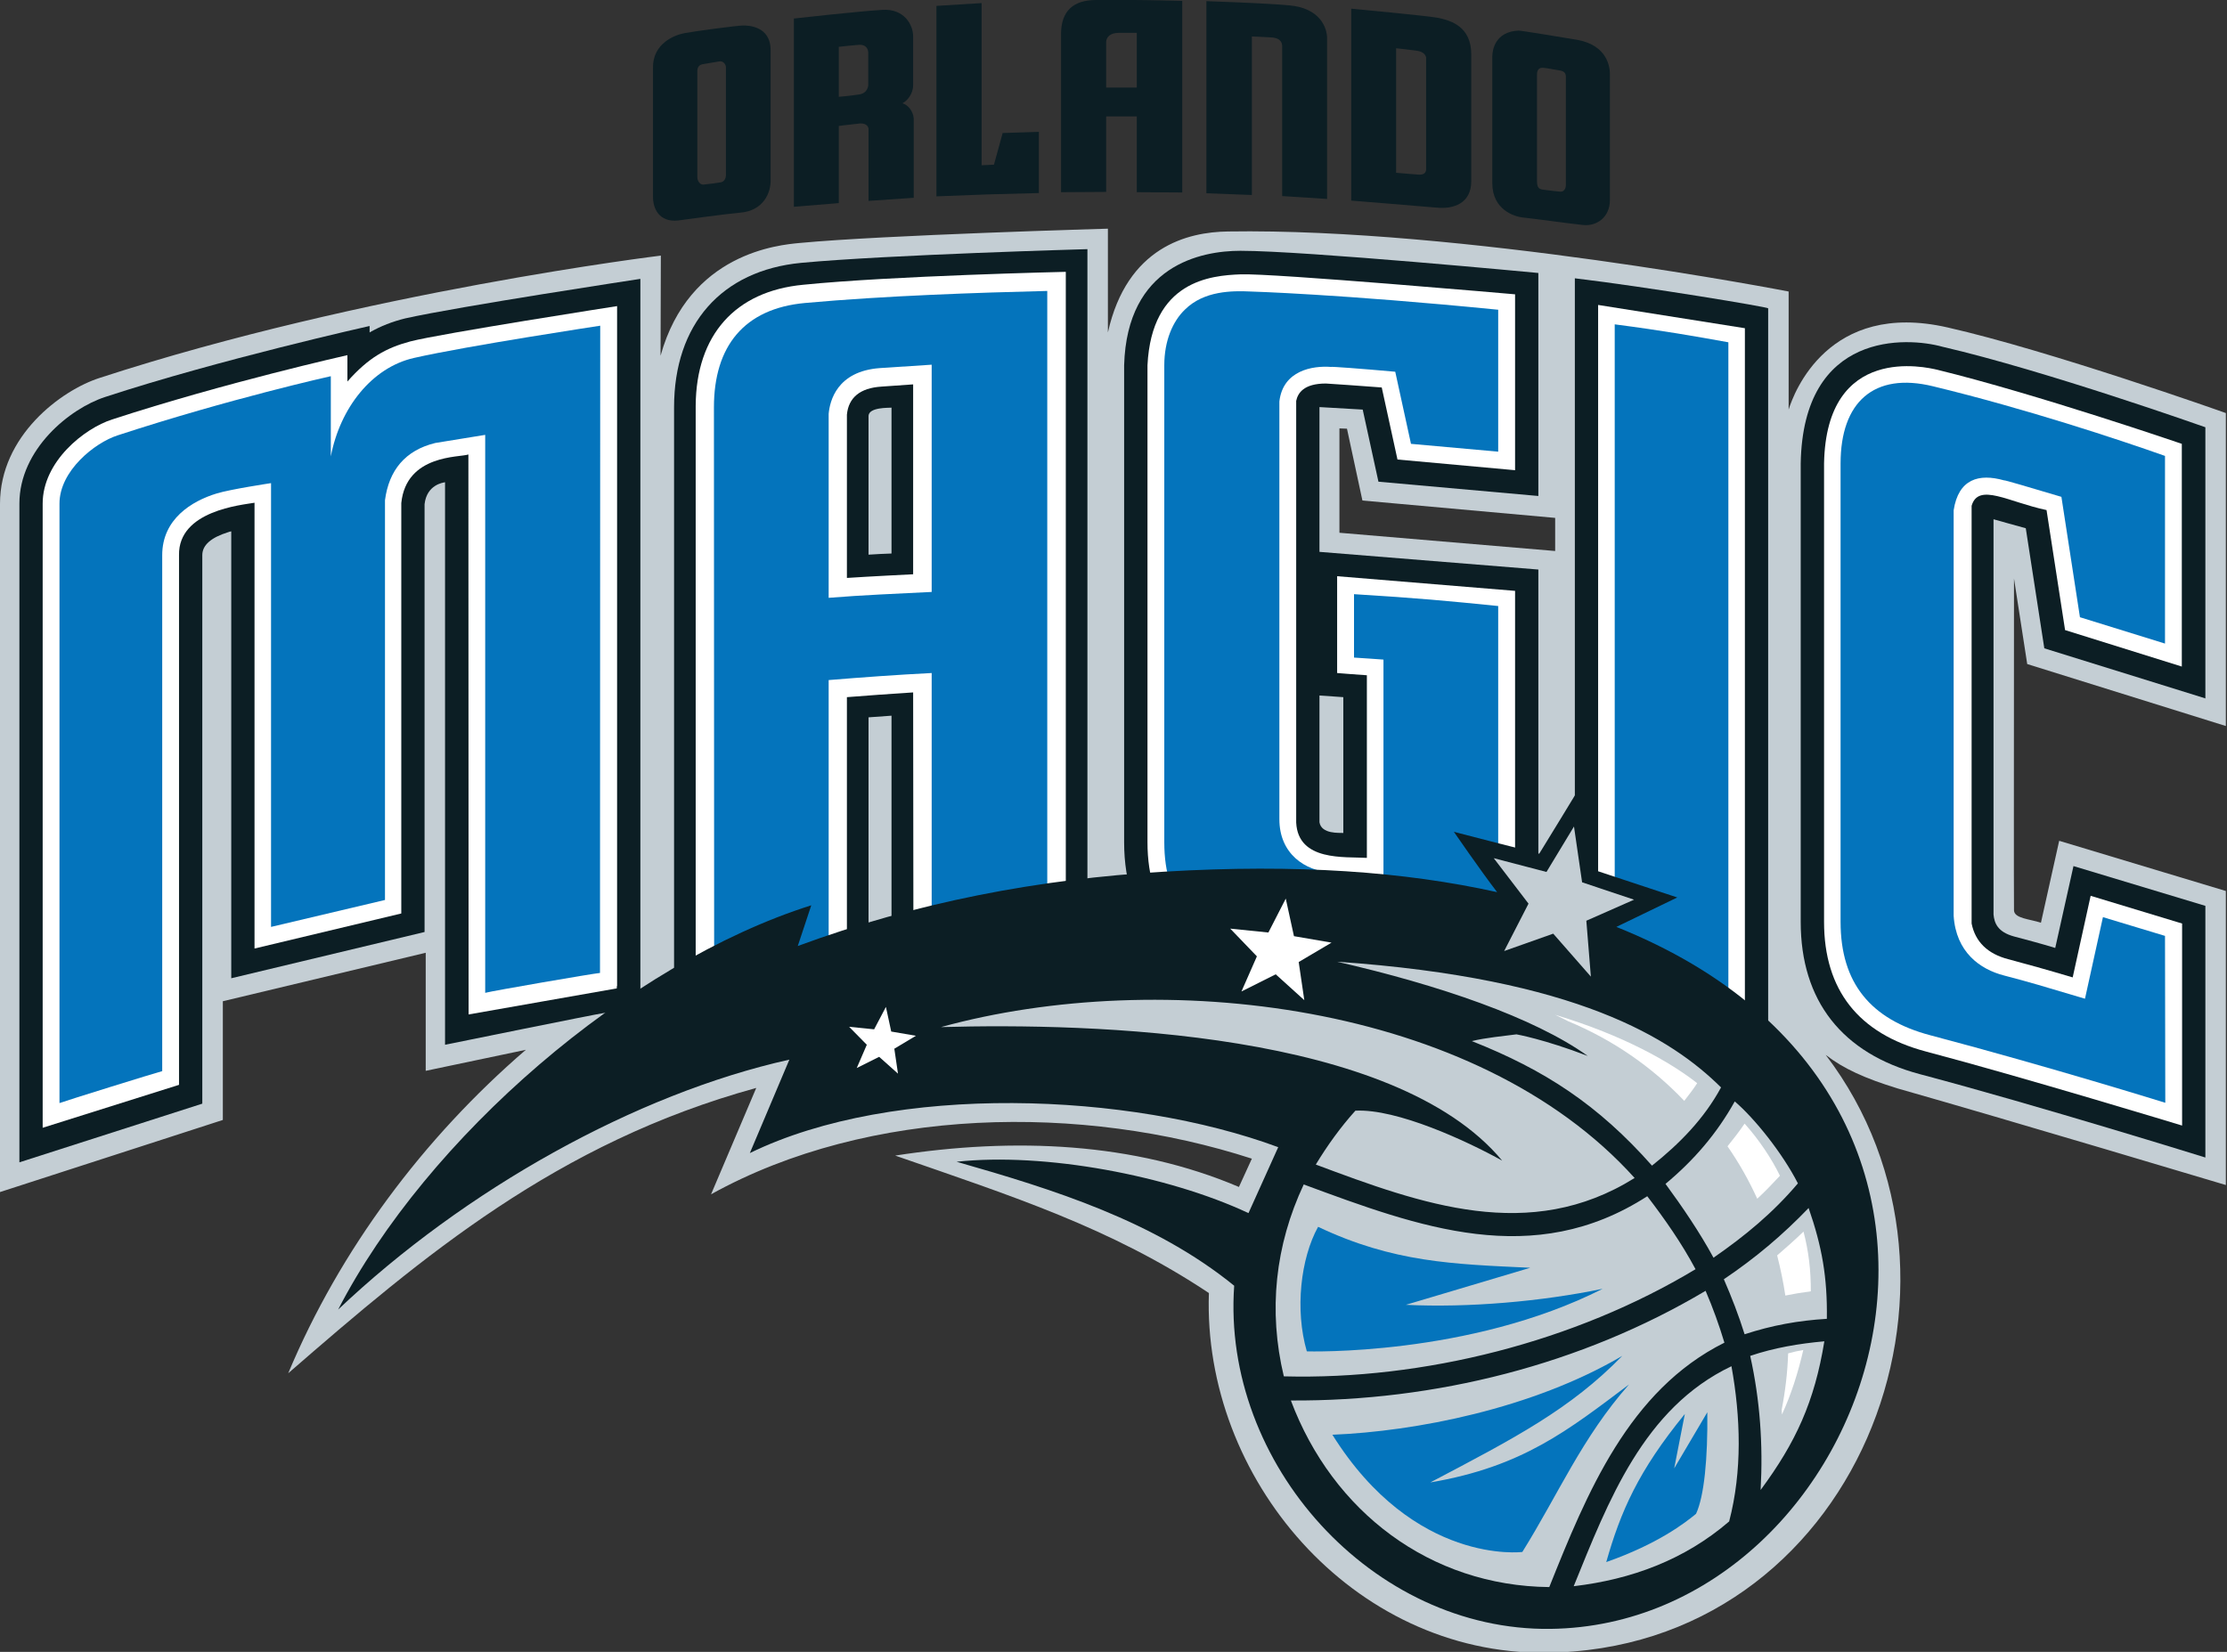<?xml version="1.0" encoding="UTF-8"?>
<svg xmlns="http://www.w3.org/2000/svg" xmlns:xlink="http://www.w3.org/1999/xlink" width="31pt" height="23pt" viewBox="0 0 31 23" version="1.1">
<rect x="0" y="0" width="31" height="23" fill="#333333" stroke="none"/>
<g id="surface1">
<path style=" stroke:none;fill-rule:nonzero;fill:rgb(76.863%,80.784%,83.137%);fill-opacity:1;" d="M 18.645 5.965 L 18.75 5.969 L 18.965 6.969 L 21.648 7.211 L 21.648 7.672 L 18.645 7.418 Z M 30.984 10.109 L 30.984 5.75 L 30.98 5.75 C 30.949 5.738 28.523 4.879 27.109 4.559 C 25.449 4.18 24.969 5.473 24.898 5.703 L 24.898 4.059 C 24.898 4.059 20.344 3.172 17.094 3.223 C 16.531 3.23 15.688 3.438 15.422 4.629 L 15.422 3.184 C 15.422 3.184 12.293 3.273 11.133 3.383 C 10.844 3.41 9.594 3.52 9.195 4.953 L 9.199 3.559 C 9.199 3.559 5.074 4.059 1.387 5.262 C 0.852 5.434 0 6.066 0 7.016 L 0 16.598 L 3.102 15.594 L 3.102 13.941 L 5.926 13.266 L 5.926 14.91 C 5.926 14.91 6.648 14.758 7.32 14.617 C 5.891 15.848 4.73 17.406 4.012 19.121 C 5.887 17.492 7.754 15.91 10.527 15.148 L 9.898 16.629 C 12.105 15.406 15.066 15.367 17.426 16.133 L 17.246 16.527 C 15.789 15.906 14.125 15.832 12.461 16.09 C 14.09 16.656 15.461 17.094 16.828 18.004 C 16.738 20.578 18.824 23.035 21.512 23.012 C 25.836 22.98 27.828 17.852 25.414 14.688 C 25.66 14.879 25.961 15.016 26.418 15.156 C 27.945 15.59 30.984 16.5 30.984 16.5 L 30.984 12.406 L 28.664 11.707 L 28.41 12.848 C 28.258 12.797 28.039 12.789 28.035 12.676 C 28.031 12.621 28.035 9.594 28.035 8.055 L 28.219 9.246 Z M 30.984 10.109 "/>
<path style=" stroke:none;fill-rule:nonzero;fill:rgb(4.706%,11.765%,14.118%);fill-opacity:1;" d="M 28.199 7.355 L 28.457 9.027 L 30.695 9.723 L 30.699 9.727 L 30.699 5.949 C 30.699 5.949 28.473 5.16 27.039 4.828 C 26.547 4.691 25.098 4.605 25.066 6.453 L 25.066 12.836 C 25.066 13.934 25.641 14.668 26.727 14.957 C 28.379 15.395 30.699 16.117 30.699 16.117 L 30.699 12.613 L 28.863 12.059 L 28.609 13.199 C 28.406 13.137 28.242 13.094 28.035 13.039 C 27.809 12.977 27.762 12.855 27.75 12.734 L 27.75 7.23 C 27.781 7.238 28.137 7.34 28.199 7.355 "/>
<path style=" stroke:none;fill-rule:nonzero;fill:rgb(4.706%,11.765%,14.118%);fill-opacity:1;" d="M 21.922 3.875 L 21.922 14.043 L 22.422 14.086 C 22.574 14.105 23.781 14.309 23.926 14.34 L 24.613 14.516 L 24.613 4.293 C 24.621 4.277 22.934 3.996 21.922 3.875 "/>
<path style=" stroke:none;fill-rule:nonzero;fill:rgb(4.706%,11.765%,14.118%);fill-opacity:1;" d="M 18.699 9.707 L 18.699 11.598 C 18.645 11.594 18.395 11.617 18.367 11.449 L 18.367 9.684 Z M 18.969 5.703 L 19.188 6.707 L 21.414 6.906 L 21.414 3.801 C 21.414 3.801 18.172 3.492 17.266 3.492 C 16.723 3.492 15.688 3.691 15.648 5.086 L 15.648 11.727 C 15.648 12.875 16.309 13.562 17.453 13.613 C 17.453 13.613 19.832 13.73 20.75 13.863 L 21.414 13.992 L 21.414 7.93 L 18.367 7.684 L 18.367 5.668 Z M 18.969 5.703 "/>
<path style=" stroke:none;fill-rule:nonzero;fill:rgb(4.706%,11.765%,14.118%);fill-opacity:1;" d="M 12.09 7.723 L 12.09 5.789 C 12.098 5.668 12.371 5.68 12.41 5.676 L 12.41 7.707 C 12.305 7.711 12.199 7.715 12.09 7.723 M 11.152 3.66 C 10.043 3.766 9.383 4.516 9.383 5.672 L 9.383 14.008 L 10.035 13.883 C 10.184 13.863 11.402 13.738 11.555 13.73 L 12.09 13.719 L 12.09 9.988 C 12.195 9.98 12.305 9.973 12.41 9.965 L 12.41 13.707 L 13.027 13.637 C 13.156 13.625 14.355 13.582 14.555 13.582 L 15.137 13.613 L 15.137 3.469 C 15.137 3.469 12.355 3.547 11.152 3.66 "/>
<path style=" stroke:none;fill-rule:nonzero;fill:rgb(4.706%,11.765%,14.118%);fill-opacity:1;" d="M 8.914 3.883 C 8.914 3.883 6.387 4.266 5.637 4.434 C 5.465 4.477 5.301 4.539 5.145 4.629 L 5.145 4.539 C 5.145 4.539 3.047 5.008 1.465 5.527 C 0.969 5.688 0.27 6.258 0.27 7.012 L 0.27 16.184 L 2.816 15.367 L 2.816 7.73 C 2.816 7.59 2.938 7.484 3.176 7.41 C 3.188 7.406 3.199 7.402 3.219 7.398 L 3.219 13.621 L 5.91 12.977 L 5.91 7.02 C 5.941 6.746 6.172 6.719 6.195 6.715 L 6.195 14.547 C 6.195 14.547 8.289 14.121 8.406 14.105 L 8.914 14.062 Z M 8.914 3.883 "/>
<path style=" stroke:none;fill-rule:nonzero;fill:rgb(100%,100%,100%);fill-opacity:1;" d="M 29.102 12.473 L 28.852 13.609 C 28.445 13.488 28.246 13.434 27.953 13.355 C 27.668 13.281 27.496 13.113 27.445 12.859 L 27.445 7.043 C 27.539 6.715 27.961 6.992 28.488 7.102 L 28.746 8.773 L 30.371 9.281 L 30.371 6.18 C 30.371 6.18 28.355 5.488 26.965 5.148 C 26.812 5.113 25.422 4.781 25.391 6.453 L 25.391 12.836 C 25.391 13.781 25.867 14.391 26.809 14.641 C 28.168 15 30.375 15.672 30.375 15.672 L 30.375 12.859 Z M 29.102 12.473 "/>
<path style=" stroke:none;fill-rule:nonzero;fill:rgb(100%,100%,100%);fill-opacity:1;" d="M 24.289 4.57 L 22.246 4.246 L 22.246 13.742 C 22.246 13.742 23.898 13.992 24.004 14.02 L 24.289 14.094 Z M 24.289 4.57 "/>
<path style=" stroke:none;fill-rule:nonzero;fill:rgb(100%,100%,100%);fill-opacity:1;" d="M 18.457 5.34 C 18.473 5.34 19.031 5.379 19.234 5.395 L 19.453 6.398 L 21.09 6.547 L 21.09 4.098 C 21.09 4.098 17.703 3.801 17.266 3.82 C 16.859 3.836 16.031 3.906 15.973 5.086 L 15.973 11.727 C 15.973 12.703 16.488 13.242 17.465 13.285 C 17.465 13.285 19.715 13.395 20.703 13.527 L 21.09 13.598 L 21.09 8.227 L 18.613 8.023 L 18.613 9.371 C 18.613 9.371 18.945 9.398 19.027 9.402 L 19.027 11.945 C 18.719 11.926 18.07 11.996 18.043 11.453 L 18.043 5.582 C 18.066 5.473 18.148 5.34 18.457 5.34 "/>
<path style=" stroke:none;fill-rule:nonzero;fill:rgb(100%,100%,100%);fill-opacity:1;" d="M 12.711 7.996 C 12.703 7.996 12.09 8.027 11.789 8.047 L 11.789 5.773 C 11.812 5.535 11.973 5.402 12.27 5.383 C 12.27 5.383 12.566 5.363 12.711 5.352 Z M 11.18 3.965 C 10.234 4.055 9.691 4.664 9.684 5.648 L 9.684 13.641 L 9.719 13.633 L 10.039 13.578 C 10.309 13.543 11.438 13.43 11.543 13.426 L 11.789 13.418 L 11.789 9.707 C 12.09 9.684 12.398 9.66 12.711 9.641 L 12.715 13.359 L 12.996 13.332 C 13.094 13.324 14.336 13.277 14.555 13.277 L 14.836 13.289 L 14.836 3.785 C 14.836 3.785 12.414 3.84 11.18 3.965 "/>
<path style=" stroke:none;fill-rule:nonzero;fill:rgb(100%,100%,100%);fill-opacity:1;" d="M 8.59 4.262 C 8.59 4.262 6.129 4.645 5.711 4.754 C 5.375 4.844 5.129 4.98 4.836 5.312 L 4.836 4.945 C 4.836 4.945 3.129 5.328 1.562 5.84 C 1.172 5.965 0.594 6.426 0.594 7.012 L 0.594 15.703 L 2.492 15.105 L 2.492 7.73 C 2.48 7.109 3.367 7.031 3.543 7 L 3.543 13.207 L 5.586 12.719 C 5.586 12.719 5.586 7.316 5.586 7.004 C 5.656 6.324 6.402 6.371 6.52 6.328 L 6.523 14.125 L 7.523 13.949 L 8.586 13.762 L 8.586 13.734 L 8.59 13.73 Z M 8.59 4.262 "/>
<path style=" stroke:none;fill-rule:nonzero;fill:rgb(1.569%,45.49%,73.725%);fill-opacity:1;" d="M 30.137 13.031 L 29.273 12.77 L 29.023 13.906 C 28.461 13.738 28.242 13.672 27.895 13.582 C 27.562 13.496 27.227 13.258 27.195 12.75 L 27.195 7.105 C 27.262 6.668 27.547 6.59 27.895 6.688 C 27.895 6.68 28.262 6.789 28.695 6.918 L 28.953 8.594 L 30.137 8.961 L 30.137 6.348 C 29.484 6.117 28.199 5.691 26.91 5.379 C 26.082 5.176 25.621 5.602 25.621 6.453 L 25.621 12.836 C 25.621 13.691 26.043 14.195 26.867 14.414 C 28.551 14.859 30.141 15.355 30.141 15.355 Z M 30.137 13.031 "/>
<path style=" stroke:none;fill-rule:nonzero;fill:rgb(1.569%,45.49%,73.725%);fill-opacity:1;" d="M 22.477 13.527 C 22.574 13.535 23.961 13.766 24.059 13.793 L 24.059 4.766 C 23.582 4.68 23.16 4.605 22.477 4.516 Z M 22.477 13.527 "/>
<path style=" stroke:none;fill-rule:nonzero;fill:rgb(1.569%,45.49%,73.725%);fill-opacity:1;" d="M 18.848 9.156 C 18.926 9.16 19.258 9.184 19.258 9.184 L 19.258 12.199 C 19.016 12.18 18.77 12.164 18.527 12.148 C 18.168 12.125 17.809 11.891 17.809 11.406 C 17.809 11.391 17.809 5.59 17.809 5.59 C 17.859 5.156 18.273 5.09 18.527 5.109 C 18.527 5.102 18.945 5.133 19.422 5.176 L 19.641 6.18 L 20.855 6.289 L 20.855 4.312 L 20.848 4.312 C 18.645 4.094 17.41 4.059 17.41 4.059 C 17.152 4.047 16.762 4.047 16.496 4.309 C 16.324 4.473 16.207 4.746 16.207 5.086 L 16.207 11.727 C 16.207 12.582 16.633 13.016 17.477 13.051 C 17.477 13.023 20.43 13.23 20.855 13.312 L 20.855 8.438 C 20.148 8.367 19.746 8.328 18.848 8.273 Z M 18.848 9.156 "/>
<path style=" stroke:none;fill-rule:nonzero;fill:rgb(1.569%,45.49%,73.725%);fill-opacity:1;" d="M 11.535 5.762 C 11.551 5.586 11.648 5.168 12.25 5.125 C 12.488 5.109 12.727 5.094 12.969 5.078 L 12.969 8.242 C 12.492 8.266 12.012 8.285 11.535 8.324 Z M 9.938 5.672 C 9.938 5.672 9.941 13.223 9.941 13.332 C 10.039 13.312 11.438 13.172 11.535 13.168 L 11.535 9.469 C 12.012 9.43 12.492 9.395 12.969 9.371 L 12.969 13.078 C 13.066 13.066 14.48 13.012 14.578 13.02 L 14.578 4.051 C 13.629 4.074 12.324 4.117 11.203 4.219 C 10.359 4.297 9.938 4.82 9.938 5.672 "/>
<path style=" stroke:none;fill-rule:nonzero;fill:rgb(1.569%,45.49%,73.725%);fill-opacity:1;" d="M 5.762 4.984 C 5.176 5.117 4.734 5.68 4.605 6.355 L 4.605 5.238 C 4.605 5.238 3.211 5.547 1.637 6.062 C 1.32 6.164 0.828 6.555 0.828 7.012 L 0.828 15.359 C 0.922 15.324 2.164 14.938 2.258 14.914 L 2.258 7.73 C 2.258 7.227 2.668 6.977 3.016 6.871 C 3.207 6.812 3.773 6.727 3.773 6.727 L 3.773 12.906 L 5.359 12.531 L 5.359 6.965 C 5.414 6.547 5.641 6.27 6.059 6.168 C 6.461 6.102 6.754 6.055 6.754 6.055 L 6.754 13.824 C 6.852 13.797 8.254 13.555 8.352 13.547 C 8.352 11.758 8.355 4.535 8.355 4.535 C 8.355 4.535 6.5 4.816 5.762 4.984 "/>
<path style=" stroke:none;fill-rule:nonzero;fill:rgb(4.706%,11.765%,14.118%);fill-opacity:1;" d="M 22.5 12.906 C 28.66 15.371 26.102 22.625 21.582 22.68 C 19.109 22.711 17.004 20.383 17.18 17.902 C 16.07 17 14.668 16.562 13.316 16.176 C 14.539 16.043 16.262 16.367 17.379 16.891 L 17.793 15.973 C 15.727 15.207 12.449 15.074 10.438 16.055 L 10.988 14.754 C 8.852 15.23 6.469 16.562 4.707 18.234 C 5.941 15.84 8.738 13.414 11.293 12.605 L 11.105 13.172 C 12.746 12.566 14.461 12.238 16.207 12.137 C 18.059 12.027 19.555 12.137 20.84 12.422 C 20.609 12.121 20.238 11.582 20.238 11.582 C 20.238 11.582 21.234 11.84 21.426 11.887 C 21.527 11.723 21.73 11.391 21.73 11.391 L 22.039 10.883 C 22.039 10.883 22.191 11.938 22.215 12.121 C 22.391 12.18 23.348 12.496 23.348 12.496 Z M 22.5 12.906 "/>
<path style=" stroke:none;fill-rule:evenodd;fill:rgb(76.863%,80.784%,83.137%);fill-opacity:1;" d="M 23.184 16.484 C 23.414 16.797 23.664 17.164 23.852 17.512 C 24.293 17.207 24.68 16.887 25.027 16.477 C 24.809 16.051 24.422 15.57 24.148 15.336 C 23.898 15.785 23.578 16.156 23.184 16.484 M 23.996 17.812 C 24.105 18.062 24.203 18.316 24.285 18.578 C 24.668 18.453 25.031 18.387 25.43 18.363 C 25.438 17.785 25.363 17.359 25.176 16.82 C 24.812 17.199 24.43 17.52 23.996 17.812 M 24.363 18.879 C 24.5 19.496 24.543 20.117 24.508 20.746 C 24.996 20.086 25.258 19.52 25.395 18.676 C 25.047 18.707 24.695 18.766 24.363 18.879 M 24.102 19.023 C 22.879 19.605 22.387 20.902 21.906 22.086 C 22.707 21.992 23.449 21.719 24.07 21.184 C 24.254 20.48 24.23 19.73 24.102 19.023 M 24.004 18.695 C 23.93 18.449 23.844 18.211 23.742 17.973 C 22.008 19.004 19.977 19.512 17.969 19.5 C 18.551 21.051 19.91 22.082 21.566 22.098 C 22.09 20.789 22.672 19.359 24.004 18.695 M 23.602 17.672 C 23.41 17.312 23.176 16.977 22.93 16.656 C 21.344 17.68 19.754 17.086 18.148 16.492 C 17.75 17.34 17.652 18.25 17.871 19.164 C 19.82 19.215 21.922 18.684 23.602 17.672 M 22.754 16.402 C 20.547 13.949 16.148 13.461 13.098 14.301 C 15.215 14.242 19.41 14.355 20.91 16.16 C 20.426 15.891 19.445 15.434 18.867 15.465 C 18.66 15.695 18.477 15.949 18.316 16.215 C 19.789 16.766 21.293 17.316 22.754 16.402 M 22.996 16.23 C 23.383 15.922 23.723 15.574 23.957 15.141 C 23.27 14.461 21.957 13.621 18.613 13.391 C 20.031 13.715 21.355 14.168 22.102 14.703 C 21.492 14.469 21.109 14.402 21.109 14.402 C 20.93 14.426 20.676 14.449 20.488 14.496 C 21.504 14.898 22.246 15.383 22.996 16.23 "/>
<path style=" stroke:none;fill-rule:nonzero;fill:rgb(76.863%,80.784%,83.137%);fill-opacity:1;" d="M 20.938 13.242 L 21.621 13 L 22.145 13.598 L 22.082 12.82 L 22.746 12.527 L 22.023 12.285 L 21.91 11.508 L 21.527 12.141 L 20.793 11.949 L 21.277 12.582 Z M 20.938 13.242 "/>
<path style=" stroke:none;fill-rule:evenodd;fill:rgb(1.569%,45.49%,73.725%);fill-opacity:1;" d="M 18.348 17.082 C 19.395 17.578 20.227 17.602 21.301 17.652 L 19.57 18.168 C 20.441 18.211 21.461 18.121 22.309 17.945 C 20.449 18.887 18.191 18.816 18.191 18.816 C 18.023 18.238 18.105 17.52 18.348 17.082 M 18.547 19.977 C 19.699 19.93 21.328 19.617 22.582 18.879 C 21.859 19.621 21.086 20.023 19.91 20.641 C 21.199 20.422 21.832 19.91 22.676 19.277 C 22.02 20.02 21.695 20.801 21.191 21.609 C 21.191 21.609 19.688 21.801 18.547 19.977 M 22.359 21.75 C 23.082 21.496 23.457 21.203 23.609 21.078 C 23.723 20.832 23.773 20.305 23.766 19.664 L 23.305 20.445 L 23.453 19.688 C 22.805 20.48 22.559 21.047 22.359 21.75 "/>
<path style=" stroke:none;fill-rule:nonzero;fill:rgb(100%,100%,100%);fill-opacity:1;" d="M 17.281 13.805 L 17.758 13.566 L 18.156 13.926 L 18.078 13.395 L 18.535 13.125 L 18.012 13.035 L 17.898 12.512 L 17.656 12.984 L 17.125 12.93 L 17.496 13.316 Z M 17.281 13.805 "/>
<path style=" stroke:none;fill-rule:nonzero;fill:rgb(100%,100%,100%);fill-opacity:1;" d="M 11.926 14.871 L 12.238 14.715 L 12.5 14.949 L 12.449 14.602 L 12.75 14.422 L 12.406 14.363 L 12.332 14.02 L 12.168 14.332 L 11.82 14.297 L 12.066 14.547 Z M 11.926 14.871 "/>
<path style=" stroke:none;fill-rule:evenodd;fill:rgb(100%,100%,100%);fill-opacity:1;" d="M 21.828 14.219 C 21.766 14.188 21.707 14.156 21.645 14.129 C 22.609 14.418 23.262 14.797 23.625 15.082 C 23.57 15.168 23.508 15.246 23.445 15.328 C 22.996 14.855 22.449 14.477 21.828 14.219 M 24.805 19.695 L 24.801 19.629 C 24.852 19.367 24.883 19.102 24.891 18.844 C 24.961 18.824 25.031 18.809 25.102 18.797 C 25.027 19.121 24.934 19.414 24.805 19.695 M 25.207 17.98 C 25.082 17.996 24.965 18.016 24.852 18.039 C 24.824 17.852 24.785 17.664 24.738 17.48 C 24.863 17.371 24.984 17.266 25.105 17.148 C 25.176 17.422 25.207 17.676 25.207 17.98 M 24.777 16.371 C 24.668 16.488 24.566 16.594 24.461 16.691 C 24.344 16.434 24.207 16.191 24.047 15.961 C 24.129 15.859 24.211 15.754 24.285 15.645 C 24.488 15.871 24.664 16.137 24.777 16.371 "/>
<path style=" stroke:none;fill-rule:nonzero;fill:rgb(4.706%,11.765%,14.118%);fill-opacity:1;" d="M 21.797 2.574 C 21.797 2.641 21.758 2.676 21.711 2.668 C 21.672 2.664 21.555 2.652 21.48 2.641 C 21.426 2.633 21.395 2.617 21.395 2.52 L 21.395 1.039 C 21.395 0.961 21.434 0.938 21.488 0.945 C 21.543 0.949 21.633 0.969 21.688 0.977 C 21.742 0.984 21.797 0.996 21.797 1.066 Z M 21.957 0.555 C 21.789 0.527 21.18 0.426 21.141 0.426 C 20.812 0.438 20.773 0.699 20.773 0.785 L 20.773 2.551 C 20.773 2.926 21.09 3.016 21.188 3.027 C 21.375 3.047 21.875 3.117 22.039 3.133 C 22.219 3.152 22.41 3.031 22.41 2.785 L 22.41 1.031 C 22.41 0.945 22.383 0.633 21.957 0.555 "/>
<path style=" stroke:none;fill-rule:nonzero;fill:rgb(4.706%,11.765%,14.118%);fill-opacity:1;" d="M 17.941 0.074 C 17.605 0.043 16.793 0.016 16.793 0.016 L 16.793 2.691 L 17.426 2.715 L 17.426 0.508 C 17.426 0.508 17.551 0.512 17.68 0.52 C 17.809 0.523 17.848 0.578 17.848 0.645 L 17.848 2.73 L 18.473 2.77 C 18.473 2.77 18.473 0.691 18.473 0.531 C 18.473 0.383 18.371 0.109 17.941 0.074 "/>
<path style=" stroke:none;fill-rule:nonzero;fill:rgb(4.706%,11.765%,14.118%);fill-opacity:1;" d="M 15.824 1.219 L 15.398 1.219 L 15.398 0.578 C 15.402 0.527 15.441 0.457 15.578 0.457 L 15.824 0.457 Z M 15.258 0 C 14.949 0 14.77 0.145 14.77 0.473 C 14.77 0.633 14.77 2.676 14.77 2.676 L 15.398 2.672 L 15.398 1.621 L 15.824 1.621 L 15.824 2.676 L 16.457 2.68 L 16.457 0.012 C 16.457 0.012 15.953 0 15.785 0 Z M 15.258 0 "/>
<path style=" stroke:none;fill-rule:nonzero;fill:rgb(4.706%,11.765%,14.118%);fill-opacity:1;" d="M 14.461 1.836 L 13.957 1.852 L 13.836 2.293 L 13.664 2.301 L 13.664 0.043 L 13.035 0.082 L 13.035 2.734 C 13.035 2.734 13.297 2.723 13.746 2.707 C 14.203 2.695 14.461 2.688 14.461 2.688 Z M 14.461 1.836 "/>
<path style=" stroke:none;fill-rule:nonzero;fill:rgb(4.706%,11.765%,14.118%);fill-opacity:1;" d="M 11.953 1.316 C 11.828 1.336 11.676 1.348 11.676 1.348 L 11.676 0.652 C 11.746 0.645 11.875 0.629 11.945 0.625 C 12.074 0.613 12.086 0.703 12.086 0.738 C 12.086 0.766 12.086 1.176 12.086 1.184 L 12.086 1.188 C 12.086 1.188 12.082 1.301 11.953 1.316 M 12.719 1.684 C 12.727 1.594 12.672 1.473 12.562 1.438 C 12.633 1.402 12.711 1.301 12.711 1.188 L 12.711 0.508 C 12.711 0.34 12.582 0.121 12.289 0.137 C 11.957 0.156 11.051 0.258 11.051 0.258 L 11.051 2.879 L 11.676 2.828 L 11.676 1.754 C 11.75 1.742 11.957 1.723 11.973 1.719 C 12.066 1.715 12.09 1.77 12.09 1.797 L 12.09 2.797 L 12.719 2.754 Z M 12.719 1.684 "/>
<path style=" stroke:none;fill-rule:nonzero;fill:rgb(4.706%,11.765%,14.118%);fill-opacity:1;" d="M 10.031 2.539 C 9.992 2.547 9.871 2.562 9.793 2.57 C 9.734 2.574 9.707 2.504 9.707 2.473 C 9.707 2.457 9.707 0.984 9.707 0.984 C 9.707 0.957 9.719 0.906 9.777 0.895 C 9.832 0.883 9.953 0.867 10.012 0.855 C 10.066 0.844 10.105 0.898 10.105 0.934 C 10.105 0.996 10.105 2.398 10.105 2.438 C 10.105 2.477 10.086 2.531 10.031 2.539 M 10.344 0.355 C 10.27 0.355 9.699 0.43 9.531 0.461 C 9.402 0.484 9.082 0.598 9.09 0.949 L 9.09 2.746 C 9.09 2.898 9.172 3.098 9.438 3.07 C 9.516 3.059 10.094 2.98 10.305 2.961 C 10.629 2.934 10.734 2.68 10.727 2.5 L 10.727 0.703 C 10.73 0.355 10.402 0.355 10.344 0.355 "/>
<path style=" stroke:none;fill-rule:nonzero;fill:rgb(4.706%,11.765%,14.118%);fill-opacity:1;" d="M 19.852 2.367 C 19.844 2.422 19.797 2.438 19.727 2.43 L 19.434 2.406 L 19.434 0.672 C 19.434 0.672 19.59 0.688 19.699 0.703 C 19.801 0.715 19.84 0.75 19.852 0.801 Z M 20.004 0.246 C 19.855 0.219 18.809 0.121 18.809 0.121 L 18.809 2.793 C 18.809 2.793 19.773 2.871 20 2.891 C 20.227 2.914 20.48 2.836 20.48 2.523 L 20.48 0.758 C 20.48 0.375 20.207 0.285 20.004 0.246 "/>
</g>
</svg>
